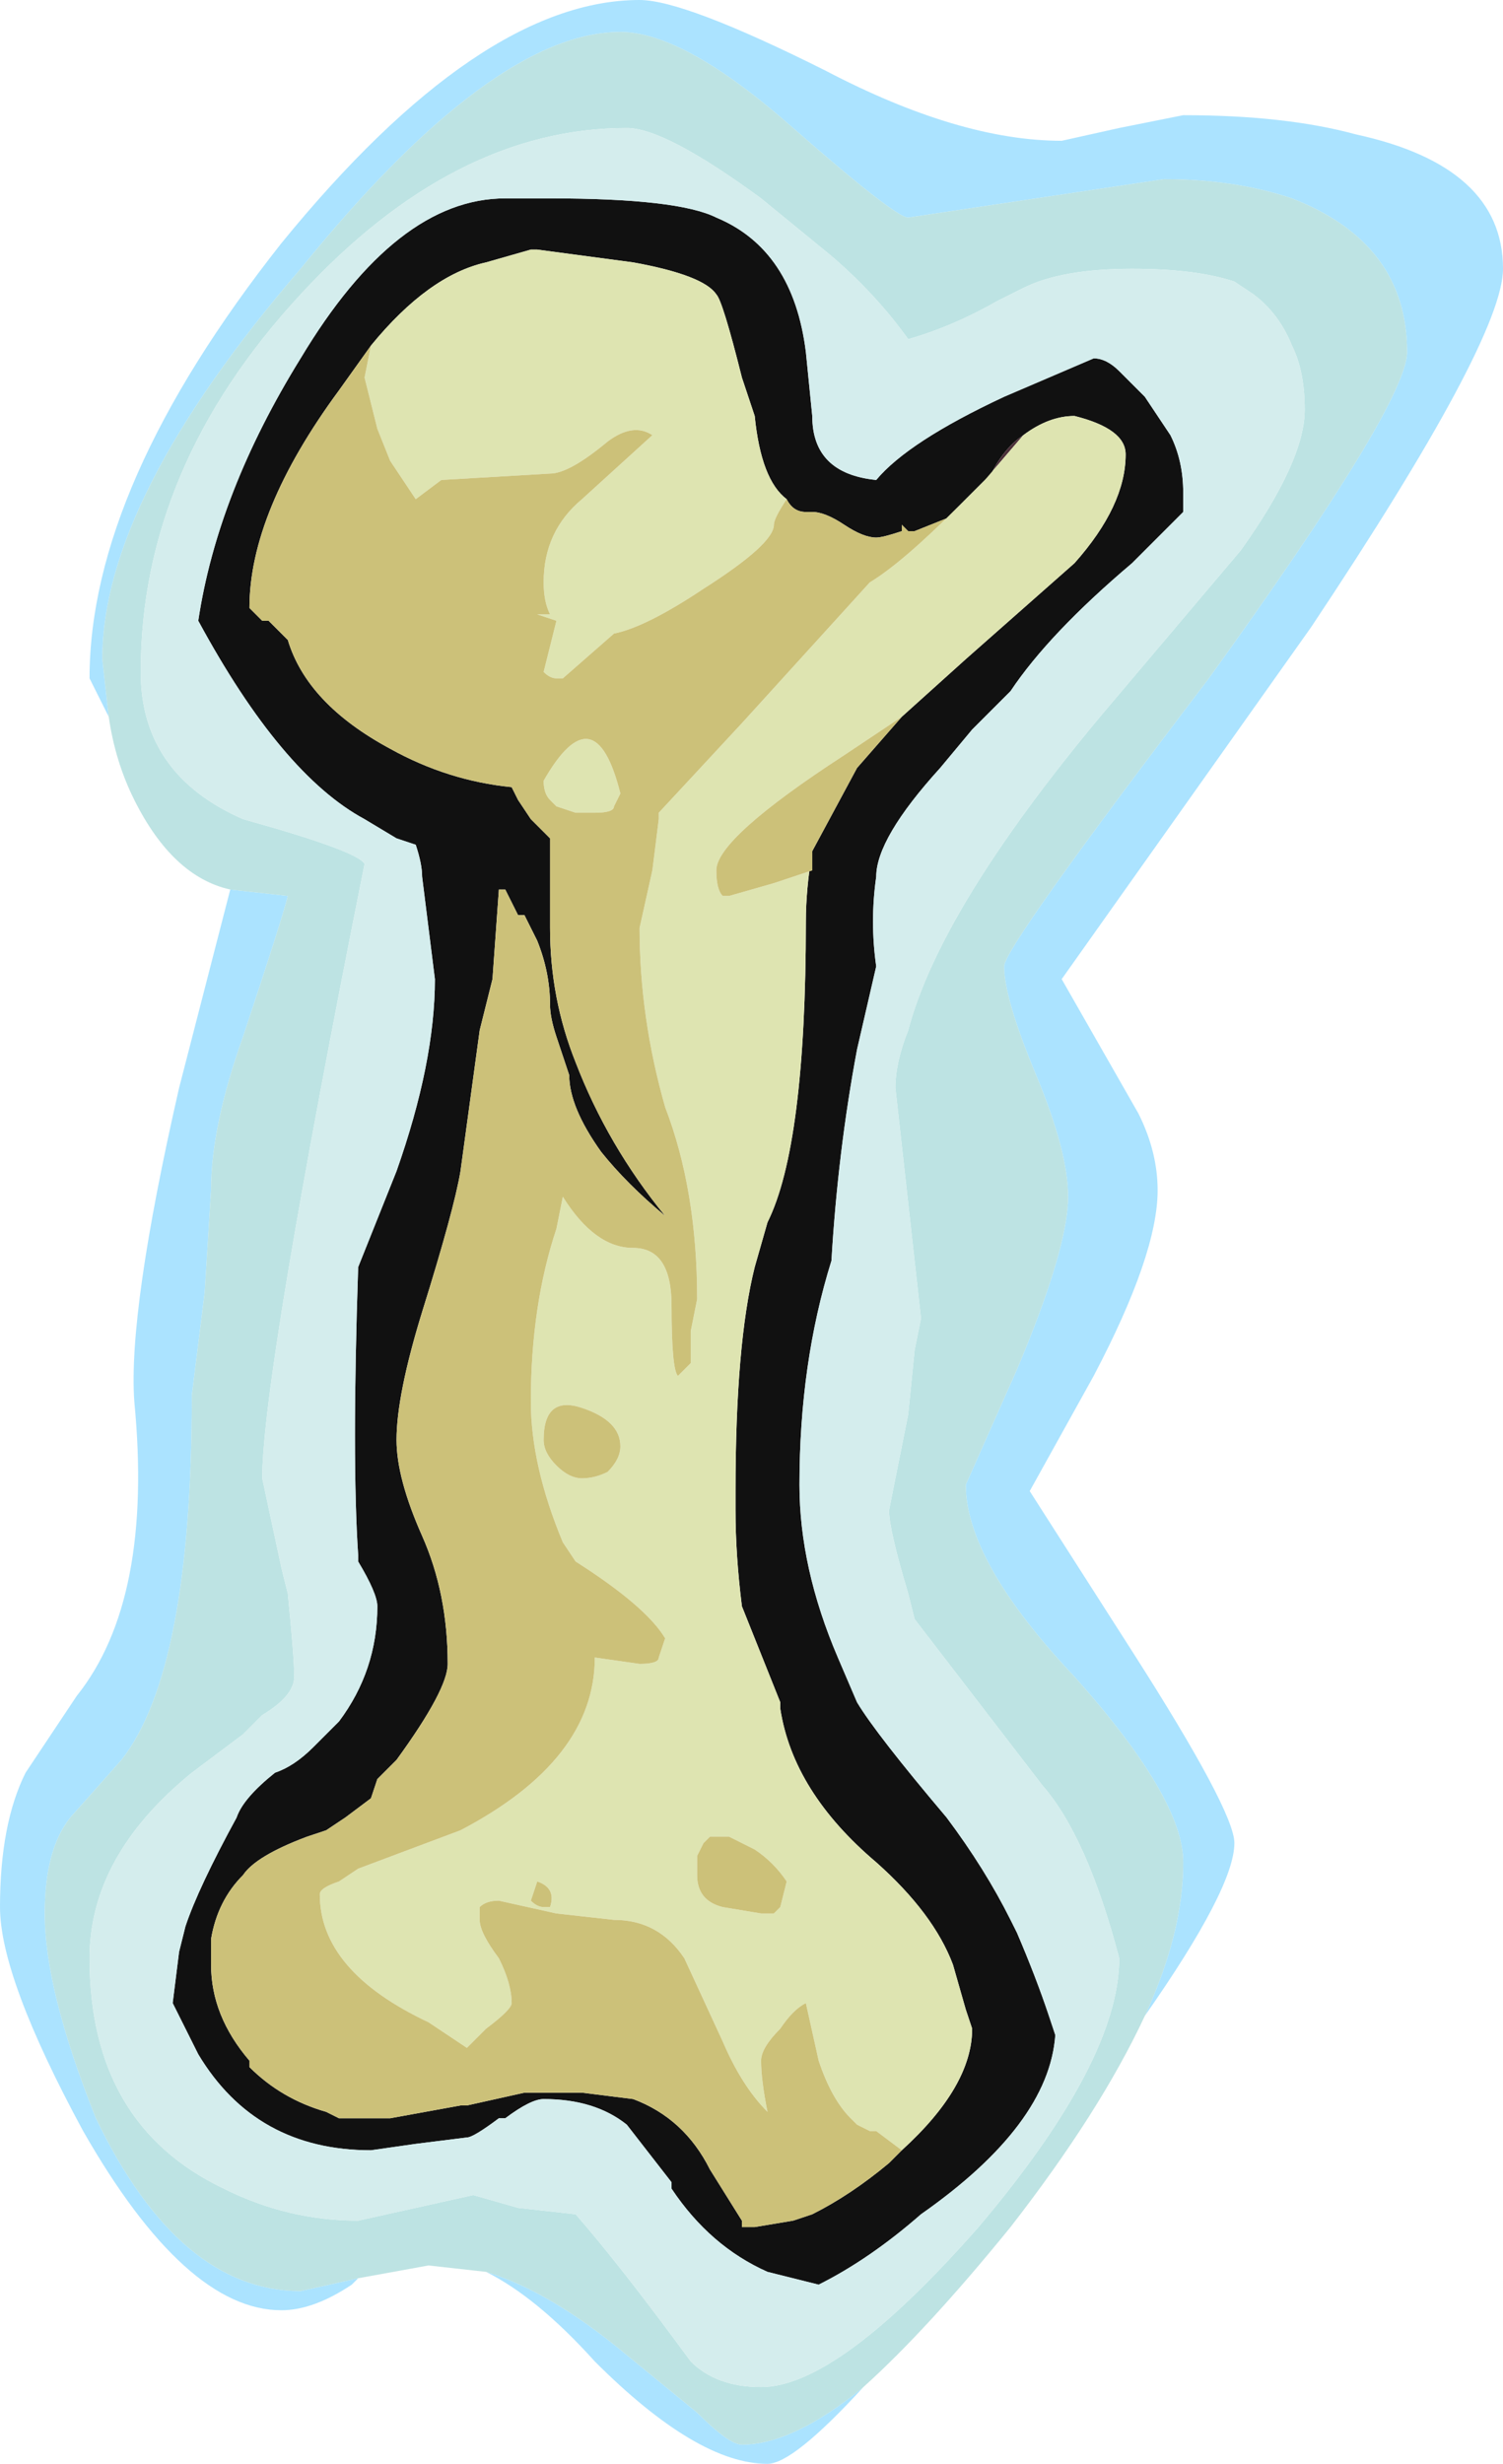 <?xml version="1.0" encoding="UTF-8" standalone="no"?>
<svg xmlns:ffdec="https://www.free-decompiler.com/flash" xmlns:xlink="http://www.w3.org/1999/xlink" ffdec:objectType="frame" height="134.75px" width="82.25px" xmlns="http://www.w3.org/2000/svg">
  <g transform="matrix(1.0, 0.0, 0.0, 1.0, 24.5, 121.8)">
    <use ffdec:characterId="697" height="19.25" transform="matrix(7.0, 0.0, 0.0, 7.0, -24.5, -121.8)" width="11.75" xlink:href="#shape0"/>
  </g>
  <defs>
    <g id="shape0" transform="matrix(1.0, 0.0, 0.0, 1.0, 3.5, 17.4)">
      <path d="M2.65 -13.5 Q2.45 -13.65 2.4 -14.15 L2.3 -14.45 Q2.15 -15.05 2.1 -15.1 2.0 -15.25 1.45 -15.35 L0.7 -15.45 0.65 -15.45 0.3 -15.35 Q-0.15 -15.25 -0.6 -14.7 L-0.85 -14.35 Q-1.55 -13.4 -1.55 -12.65 L-1.45 -12.55 -1.4 -12.55 -1.25 -12.4 Q-1.1 -11.9 -0.45 -11.55 0.0 -11.3 0.5 -11.25 L0.55 -11.15 0.65 -11.0 0.8 -10.85 0.8 -10.15 Q0.8 -9.6 1.0 -9.1 1.25 -8.45 1.7 -7.9 1.4 -8.15 1.2 -8.4 0.95 -8.75 0.95 -9.0 L0.85 -9.3 Q0.8 -9.45 0.8 -9.55 0.8 -9.8 0.7 -10.05 L0.6 -10.25 0.55 -10.25 0.45 -10.45 0.4 -10.45 0.35 -9.75 0.25 -9.35 0.1 -8.25 Q0.05 -7.95 -0.2 -7.15 -0.4 -6.5 -0.4 -6.15 -0.4 -5.85 -0.2 -5.4 0.0 -4.95 0.0 -4.4 0.0 -4.2 -0.4 -3.65 L-0.55 -3.5 -0.6 -3.35 -0.8 -3.2 -0.95 -3.1 -1.1 -3.05 Q-1.5 -2.9 -1.6 -2.75 -1.8 -2.55 -1.85 -2.25 L-1.85 -2.05 Q-1.85 -1.65 -1.55 -1.3 L-1.55 -1.25 Q-1.3 -1.0 -0.95 -0.9 L-0.85 -0.85 -0.45 -0.85 0.1 -0.95 0.15 -0.95 0.6 -1.05 1.05 -1.05 1.45 -1.0 Q1.85 -0.85 2.05 -0.45 L2.3 -0.05 2.3 0.0 2.4 0.0 2.7 -0.05 2.85 -0.1 Q3.15 -0.25 3.45 -0.5 L3.55 -0.6 Q4.1 -1.1 4.1 -1.55 L4.05 -1.7 3.95 -2.05 Q3.8 -2.45 3.35 -2.85 2.7 -3.4 2.6 -4.05 L2.6 -4.1 2.3 -4.85 Q2.25 -5.25 2.25 -5.6 L2.25 -5.75 Q2.25 -6.9 2.4 -7.5 L2.5 -7.85 Q2.8 -8.45 2.8 -10.2 2.8 -10.45 2.85 -10.75 L3.2 -11.4 3.55 -11.8 4.05 -12.25 4.9 -13.0 Q5.3 -13.45 5.3 -13.85 5.3 -14.05 4.9 -14.15 4.7 -14.15 4.5 -14.0 4.35 -13.9 4.25 -13.7 L4.2 -13.65 4.0 -13.45 3.9 -13.35 3.65 -13.25 3.6 -13.25 3.55 -13.3 3.55 -13.25 Q3.4 -13.2 3.35 -13.2 3.25 -13.2 3.1 -13.3 2.95 -13.4 2.85 -13.4 L2.8 -13.4 Q2.7 -13.4 2.65 -13.5 M0.8 -15.85 Q1.8 -15.85 2.1 -15.7 2.7 -15.45 2.8 -14.65 L2.85 -14.15 Q2.85 -13.7 3.35 -13.65 3.6 -13.95 4.35 -14.3 L5.05 -14.6 Q5.15 -14.6 5.25 -14.5 L5.45 -14.3 5.65 -14.0 Q5.75 -13.8 5.75 -13.55 L5.75 -13.4 5.35 -13.0 Q4.7 -12.45 4.4 -12.0 L4.1 -11.7 3.85 -11.4 Q3.35 -10.85 3.35 -10.55 3.3 -10.2 3.35 -9.85 L3.2 -9.2 Q3.05 -8.4 3.0 -7.55 2.75 -6.75 2.75 -5.8 2.75 -5.15 3.05 -4.45 L3.2 -4.1 Q3.35 -3.85 3.9 -3.2 4.2 -2.8 4.4 -2.4 L4.45 -2.3 Q4.6 -1.95 4.7 -1.65 L4.75 -1.5 Q4.7 -0.8 3.7 -0.1 3.3 0.25 2.9 0.45 2.7 0.4 2.5 0.35 2.05 0.15 1.75 -0.3 L1.75 -0.35 1.4 -0.8 Q1.15 -1.0 0.75 -1.0 0.65 -1.0 0.45 -0.85 L0.4 -0.85 Q0.2 -0.7 0.15 -0.7 L-0.25 -0.65 -0.6 -0.6 Q-1.5 -0.6 -1.95 -1.35 L-2.15 -1.75 -2.1 -2.15 -2.05 -2.35 Q-1.95 -2.65 -1.65 -3.2 -1.6 -3.35 -1.35 -3.55 -1.2 -3.6 -1.05 -3.75 L-0.85 -3.95 Q-0.55 -4.35 -0.55 -4.85 -0.55 -4.95 -0.7 -5.2 L-0.7 -5.25 Q-0.75 -6.0 -0.7 -7.5 L-0.4 -8.25 Q-0.1 -9.1 -0.1 -9.75 L-0.2 -10.55 Q-0.2 -10.65 -0.25 -10.8 L-0.4 -10.85 -0.65 -11.0 Q-1.3 -11.35 -1.95 -12.55 -1.8 -13.55 -1.15 -14.6 -0.4 -15.85 0.45 -15.85 L0.8 -15.85" fill="#111111" fill-rule="evenodd" stroke="none"/>
      <path d="M4.2 -13.65 L4.25 -13.7 Q4.35 -13.9 4.5 -14.0 L4.2 -13.65" fill="#4d313a" fill-rule="evenodd" stroke="none"/>
      <path d="M-0.6 -14.7 Q-0.15 -15.25 0.3 -15.35 L0.65 -15.45 0.7 -15.45 1.45 -15.35 Q2.0 -15.25 2.1 -15.1 2.15 -15.05 2.3 -14.45 L2.4 -14.15 Q2.45 -13.65 2.65 -13.5 2.55 -13.35 2.55 -13.3 2.55 -13.15 2.0 -12.8 1.55 -12.5 1.3 -12.45 L0.9 -12.1 0.85 -12.1 Q0.8 -12.1 0.75 -12.15 L0.85 -12.55 0.7 -12.6 0.8 -12.6 Q0.75 -12.7 0.75 -12.85 0.75 -13.25 1.05 -13.5 L1.6 -14.0 Q1.45 -14.1 1.25 -13.95 0.95 -13.7 0.8 -13.7 L-0.05 -13.65 -0.25 -13.5 -0.45 -13.8 -0.55 -14.05 -0.65 -14.45 -0.6 -14.7 M4.0 -13.45 L4.2 -13.65 4.5 -14.0 Q4.7 -14.15 4.9 -14.15 5.3 -14.05 5.3 -13.85 5.3 -13.45 4.9 -13.0 L4.05 -12.25 3.55 -11.8 3.1 -11.5 Q2.1 -10.85 2.1 -10.6 2.1 -10.45 2.15 -10.4 L2.2 -10.4 2.55 -10.5 2.85 -10.6 2.85 -10.75 Q2.8 -10.45 2.8 -10.2 2.8 -8.45 2.5 -7.85 L2.4 -7.5 Q2.25 -6.9 2.25 -5.75 L2.25 -5.6 Q2.25 -5.25 2.3 -4.85 L2.6 -4.1 2.6 -4.05 Q2.7 -3.4 3.35 -2.85 3.8 -2.45 3.95 -2.05 L4.05 -1.7 4.1 -1.55 Q4.1 -1.1 3.55 -0.6 L3.35 -0.75 3.3 -0.75 3.2 -0.8 3.15 -0.85 Q3.0 -1.0 2.9 -1.3 L2.8 -1.75 Q2.7 -1.7 2.6 -1.55 2.45 -1.4 2.45 -1.3 2.45 -1.15 2.5 -0.9 2.3 -1.1 2.15 -1.45 L1.85 -2.1 Q1.65 -2.4 1.3 -2.4 L0.85 -2.45 0.4 -2.55 Q0.3 -2.55 0.25 -2.5 L0.25 -2.4 Q0.25 -2.3 0.4 -2.1 0.5 -1.9 0.5 -1.75 0.5 -1.7 0.3 -1.55 L0.15 -1.4 -0.15 -1.6 Q-1.0 -2.0 -1.0 -2.6 -1.0 -2.65 -0.85 -2.7 L-0.7 -2.8 0.1 -3.1 Q1.15 -3.65 1.15 -4.45 L1.5 -4.4 Q1.65 -4.4 1.65 -4.45 L1.7 -4.6 Q1.55 -4.85 1.0 -5.2 L0.9 -5.35 Q0.65 -5.95 0.65 -6.45 0.65 -7.2 0.85 -7.8 L0.9 -8.05 Q1.15 -7.65 1.45 -7.65 1.75 -7.65 1.75 -7.2 1.75 -6.7 1.8 -6.65 L1.9 -6.75 1.9 -7.0 1.95 -7.25 Q1.95 -8.1 1.7 -8.75 1.5 -9.45 1.5 -10.15 L1.6 -10.6 1.65 -11.0 1.65 -11.05 2.3 -11.75 3.3 -12.85 Q3.55 -13.0 4.0 -13.45 M1.3 -11.1 Q1.3 -11.05 1.15 -11.05 L1.0 -11.05 0.85 -11.1 0.8 -11.15 Q0.75 -11.2 0.75 -11.3 1.15 -12.0 1.35 -11.2 L1.3 -11.1 M0.75 -2.5 L0.8 -2.5 Q0.85 -2.65 0.7 -2.7 L0.65 -2.55 Q0.7 -2.5 0.75 -2.5 M2.4 -2.95 L2.2 -3.05 2.05 -3.05 2.0 -3.0 1.95 -2.9 1.95 -2.75 Q1.95 -2.55 2.15 -2.5 L2.45 -2.45 2.55 -2.45 2.6 -2.5 2.65 -2.7 Q2.55 -2.85 2.4 -2.95 M0.75 -6.15 Q0.75 -6.05 0.85 -5.95 0.95 -5.85 1.05 -5.85 1.15 -5.85 1.25 -5.9 1.35 -6.0 1.35 -6.1 1.35 -6.3 1.05 -6.4 0.75 -6.5 0.75 -6.15" fill="#dee4b1" fill-rule="evenodd" stroke="none"/>
      <path d="M-0.6 -14.7 L-0.65 -14.45 -0.55 -14.05 -0.45 -13.8 -0.25 -13.5 -0.05 -13.65 0.8 -13.7 Q0.95 -13.7 1.25 -13.95 1.45 -14.1 1.6 -14.0 L1.05 -13.5 Q0.75 -13.25 0.75 -12.85 0.75 -12.7 0.8 -12.6 L0.7 -12.6 0.85 -12.55 0.75 -12.15 Q0.8 -12.1 0.85 -12.1 L0.9 -12.1 1.3 -12.45 Q1.55 -12.5 2.0 -12.8 2.55 -13.15 2.55 -13.3 2.55 -13.35 2.65 -13.5 2.7 -13.4 2.8 -13.4 L2.85 -13.4 Q2.95 -13.4 3.1 -13.3 3.25 -13.2 3.35 -13.2 3.4 -13.2 3.55 -13.25 L3.55 -13.3 3.6 -13.25 3.65 -13.25 3.9 -13.35 4.0 -13.45 Q3.55 -13.0 3.3 -12.85 L2.3 -11.75 1.65 -11.05 1.65 -11.0 1.6 -10.6 1.5 -10.15 Q1.5 -9.45 1.7 -8.75 1.95 -8.1 1.95 -7.25 L1.9 -7.0 1.9 -6.75 1.8 -6.65 Q1.75 -6.7 1.75 -7.2 1.75 -7.65 1.45 -7.65 1.15 -7.65 0.9 -8.05 L0.85 -7.8 Q0.65 -7.2 0.65 -6.45 0.65 -5.95 0.9 -5.35 L1.0 -5.2 Q1.55 -4.85 1.7 -4.6 L1.65 -4.45 Q1.65 -4.4 1.5 -4.4 L1.15 -4.45 Q1.15 -3.65 0.1 -3.1 L-0.7 -2.8 -0.85 -2.7 Q-1.0 -2.65 -1.0 -2.6 -1.0 -2.0 -0.15 -1.6 L0.15 -1.4 0.3 -1.55 Q0.5 -1.7 0.5 -1.75 0.5 -1.9 0.4 -2.1 0.25 -2.3 0.25 -2.4 L0.25 -2.5 Q0.3 -2.55 0.4 -2.55 L0.85 -2.45 1.3 -2.4 Q1.65 -2.4 1.85 -2.1 L2.15 -1.45 Q2.3 -1.1 2.5 -0.9 2.45 -1.15 2.45 -1.3 2.45 -1.4 2.6 -1.55 2.7 -1.7 2.8 -1.75 L2.9 -1.3 Q3.0 -1.0 3.15 -0.85 L3.2 -0.8 3.3 -0.75 3.35 -0.75 3.55 -0.6 3.45 -0.5 Q3.15 -0.25 2.85 -0.1 L2.7 -0.05 2.4 0.0 2.3 0.0 2.3 -0.05 2.05 -0.45 Q1.85 -0.85 1.45 -1.0 L1.05 -1.05 0.6 -1.05 0.15 -0.95 0.1 -0.95 -0.45 -0.85 -0.85 -0.85 -0.95 -0.9 Q-1.3 -1.0 -1.55 -1.25 L-1.55 -1.3 Q-1.85 -1.65 -1.85 -2.05 L-1.85 -2.25 Q-1.8 -2.55 -1.6 -2.75 -1.5 -2.9 -1.1 -3.05 L-0.95 -3.1 -0.8 -3.2 -0.6 -3.35 -0.55 -3.5 -0.4 -3.65 Q0.0 -4.2 0.0 -4.4 0.0 -4.95 -0.2 -5.4 -0.4 -5.85 -0.4 -6.15 -0.4 -6.5 -0.2 -7.15 0.05 -7.95 0.1 -8.25 L0.25 -9.35 0.35 -9.75 0.4 -10.45 0.45 -10.45 0.55 -10.25 0.6 -10.25 0.7 -10.05 Q0.8 -9.8 0.8 -9.55 0.8 -9.45 0.85 -9.3 L0.95 -9.0 Q0.95 -8.75 1.2 -8.4 1.4 -8.15 1.7 -7.9 1.25 -8.45 1.0 -9.1 0.8 -9.6 0.8 -10.15 L0.8 -10.85 0.65 -11.0 0.55 -11.15 0.5 -11.25 Q0.0 -11.3 -0.45 -11.55 -1.1 -11.9 -1.25 -12.4 L-1.4 -12.55 -1.45 -12.55 -1.55 -12.65 Q-1.55 -13.4 -0.85 -14.35 L-0.6 -14.7 M3.55 -11.8 L3.2 -11.4 2.85 -10.75 2.85 -10.6 2.55 -10.5 2.2 -10.4 2.15 -10.4 Q2.1 -10.45 2.1 -10.6 2.1 -10.85 3.1 -11.5 L3.55 -11.8 M1.3 -11.1 L1.35 -11.2 Q1.15 -12.0 0.75 -11.3 0.75 -11.2 0.8 -11.15 L0.85 -11.1 1.0 -11.05 1.15 -11.05 Q1.3 -11.05 1.3 -11.1 M0.75 -6.15 Q0.75 -6.5 1.05 -6.4 1.35 -6.3 1.35 -6.1 1.35 -6.0 1.25 -5.9 1.15 -5.85 1.05 -5.85 0.95 -5.85 0.85 -5.95 0.75 -6.05 0.75 -6.15 M2.4 -2.95 Q2.55 -2.85 2.65 -2.7 L2.6 -2.5 2.55 -2.45 2.45 -2.45 2.15 -2.5 Q1.95 -2.55 1.95 -2.75 L1.95 -2.9 2.0 -3.0 2.05 -3.05 2.2 -3.05 2.4 -2.95 M0.75 -2.5 Q0.7 -2.5 0.65 -2.55 L0.7 -2.7 Q0.85 -2.65 0.8 -2.5 L0.75 -2.5" fill="#ccc179" fill-rule="evenodd" stroke="none"/>
      <path d="M5.45 -1.65 Q5.75 -2.3 5.75 -2.85 5.75 -3.35 4.9 -4.3 4.05 -5.2 4.05 -5.8 L4.45 -6.7 Q4.85 -7.65 4.85 -8.05 4.85 -8.4 4.6 -9.0 4.35 -9.6 4.35 -9.85 4.35 -10.0 5.95 -12.1 7.5 -14.25 7.5 -14.65 7.5 -15.5 6.6 -15.85 6.15 -16.0 5.6 -16.0 L3.6 -15.7 Q3.5 -15.7 2.7 -16.4 1.85 -17.15 1.35 -17.15 0.35 -17.15 -1.15 -15.3 -2.7 -13.5 -2.7 -12.25 L-2.65 -11.8 -2.8 -12.1 Q-2.8 -13.6 -1.3 -15.5 0.25 -17.4 1.5 -17.4 1.85 -17.4 2.95 -16.85 4.0 -16.3 4.8 -16.3 L5.25 -16.4 5.75 -16.5 Q6.55 -16.5 7.1 -16.35 8.25 -16.1 8.25 -15.3 8.25 -14.75 6.75 -12.5 L4.8 -9.75 5.4 -8.7 Q5.55 -8.4 5.55 -8.1 5.55 -7.6 5.05 -6.65 L4.55 -5.75 5.35 -4.5 Q6.15 -3.25 6.15 -3.0 6.15 -2.65 5.45 -1.65 M-1.7 -10.45 L-1.25 -10.4 Q-1.3 -10.2 -1.6 -9.3 -1.85 -8.6 -1.85 -8.1 L-1.9 -7.3 -2.0 -6.5 Q-2.0 -4.35 -2.55 -3.65 L-2.95 -3.2 Q-3.15 -2.95 -3.15 -2.45 -3.15 -1.85 -2.75 -0.85 -2.1 0.5 -1.15 0.5 L-0.7 0.4 -0.75 0.45 Q-1.05 0.65 -1.3 0.65 -2.05 0.65 -2.85 -0.75 -3.5 -1.95 -3.5 -2.5 -3.5 -3.15 -3.3 -3.55 L-2.9 -4.15 Q-2.3 -4.9 -2.45 -6.45 -2.5 -7.15 -2.1 -8.9 L-1.7 -10.45 M0.3 0.35 Q0.8 0.5 1.4 1.0 L1.95 1.45 Q2.2 1.7 2.3 1.7 2.7 1.7 3.25 1.25 2.7 1.85 2.5 1.85 1.95 1.85 1.15 1.05 0.7 0.55 0.3 0.35" fill="#66ccff" fill-opacity="0.549" fill-rule="evenodd" stroke="none"/>
      <path d="M2.45 -15.85 Q1.7 -16.4 1.4 -16.4 0.05 -16.4 -1.15 -15.1 -2.4 -13.75 -2.4 -12.15 -2.4 -11.35 -1.6 -11.0 -0.7 -10.75 -0.65 -10.65 -1.45 -6.65 -1.45 -5.85 L-1.3 -5.15 -1.25 -4.95 Q-1.2 -4.45 -1.2 -4.3 -1.2 -4.15 -1.45 -4.0 L-1.6 -3.85 -2.0 -3.55 Q-2.8 -2.9 -2.8 -2.1 -2.8 -0.8 -1.75 -0.3 -1.25 -0.05 -0.7 -0.05 L0.2 -0.25 0.55 -0.15 1.0 -0.1 Q1.35 0.3 1.9 1.05 2.1 1.25 2.45 1.25 3.05 1.25 4.15 0.0 5.25 -1.3 5.25 -2.1 5.0 -3.05 4.65 -3.45 L3.65 -4.75 3.6 -4.95 Q3.45 -5.45 3.45 -5.6 L3.6 -6.35 3.65 -6.85 3.7 -7.1 3.5 -8.9 Q3.5 -9.1 3.6 -9.35 3.85 -10.3 5.1 -11.8 L6.2 -13.1 Q6.7 -13.8 6.7 -14.2 6.7 -14.5 6.6 -14.7 6.5 -14.95 6.3 -15.1 L6.15 -15.2 Q5.85 -15.3 5.35 -15.3 4.8 -15.3 4.5 -15.15 L4.3 -15.05 Q3.95 -14.85 3.6 -14.75 3.35 -15.1 3.0 -15.4 L2.45 -15.85 M-2.65 -11.8 L-2.7 -12.25 Q-2.7 -13.5 -1.15 -15.3 0.35 -17.15 1.35 -17.15 1.85 -17.15 2.7 -16.4 3.5 -15.7 3.6 -15.7 L5.6 -16.0 Q6.15 -16.0 6.6 -15.85 7.5 -15.5 7.5 -14.65 7.5 -14.25 5.95 -12.1 4.35 -10.0 4.35 -9.85 4.35 -9.6 4.6 -9.0 4.85 -8.4 4.85 -8.05 4.85 -7.65 4.45 -6.7 L4.05 -5.8 Q4.05 -5.2 4.9 -4.3 5.75 -3.35 5.75 -2.85 5.75 -2.3 5.45 -1.65 5.1 -0.9 4.4 0.0 3.75 0.8 3.25 1.25 2.7 1.7 2.3 1.7 2.2 1.7 1.95 1.45 L1.4 1.0 Q0.8 0.5 0.3 0.35 L-0.15 0.3 -0.7 0.4 -1.15 0.5 Q-2.1 0.5 -2.75 -0.85 -3.15 -1.85 -3.15 -2.45 -3.15 -2.95 -2.95 -3.2 L-2.55 -3.65 Q-2.0 -4.35 -2.0 -6.5 L-1.9 -7.3 -1.85 -8.1 Q-1.85 -8.6 -1.6 -9.3 -1.3 -10.2 -1.25 -10.4 L-1.7 -10.45 Q-2.15 -10.55 -2.45 -11.15 -2.6 -11.45 -2.65 -11.8" fill="#b1dede" fill-opacity="0.847" fill-rule="evenodd" stroke="none"/>
      <path d="M0.8 -15.85 L0.45 -15.85 Q-0.4 -15.85 -1.15 -14.6 -1.8 -13.55 -1.95 -12.55 -1.3 -11.35 -0.65 -11.0 L-0.4 -10.85 -0.25 -10.8 Q-0.2 -10.65 -0.2 -10.55 L-0.1 -9.75 Q-0.1 -9.1 -0.4 -8.25 L-0.7 -7.5 Q-0.75 -6.0 -0.7 -5.25 L-0.7 -5.2 Q-0.55 -4.95 -0.55 -4.85 -0.55 -4.35 -0.85 -3.95 L-1.05 -3.75 Q-1.2 -3.6 -1.35 -3.55 -1.6 -3.35 -1.65 -3.2 -1.95 -2.65 -2.05 -2.35 L-2.1 -2.15 -2.15 -1.75 -1.95 -1.35 Q-1.5 -0.6 -0.6 -0.6 L-0.25 -0.65 0.15 -0.7 Q0.2 -0.7 0.4 -0.85 L0.45 -0.85 Q0.65 -1.0 0.75 -1.0 1.15 -1.0 1.4 -0.8 L1.75 -0.35 1.75 -0.3 Q2.05 0.15 2.5 0.35 2.7 0.4 2.9 0.45 3.3 0.25 3.7 -0.1 4.7 -0.8 4.75 -1.5 L4.7 -1.65 Q4.6 -1.95 4.45 -2.3 L4.4 -2.4 Q4.2 -2.8 3.9 -3.2 3.35 -3.85 3.2 -4.1 L3.05 -4.45 Q2.75 -5.15 2.75 -5.8 2.75 -6.75 3.0 -7.55 3.05 -8.4 3.2 -9.2 L3.35 -9.85 Q3.3 -10.2 3.35 -10.55 3.35 -10.85 3.85 -11.4 L4.1 -11.7 4.4 -12.0 Q4.7 -12.45 5.35 -13.0 L5.75 -13.4 5.75 -13.55 Q5.75 -13.8 5.65 -14.0 L5.45 -14.3 5.25 -14.5 Q5.15 -14.6 5.05 -14.6 L4.35 -14.3 Q3.6 -13.95 3.35 -13.65 2.85 -13.7 2.85 -14.15 L2.8 -14.65 Q2.7 -15.45 2.1 -15.7 1.8 -15.85 0.8 -15.85 M2.45 -15.85 L3.0 -15.4 Q3.35 -15.1 3.6 -14.75 3.95 -14.85 4.3 -15.05 L4.5 -15.15 Q4.8 -15.3 5.35 -15.3 5.85 -15.3 6.15 -15.2 L6.3 -15.1 Q6.5 -14.95 6.6 -14.7 6.7 -14.5 6.7 -14.2 6.7 -13.8 6.2 -13.1 L5.1 -11.8 Q3.85 -10.3 3.6 -9.35 3.5 -9.1 3.5 -8.9 L3.7 -7.1 3.65 -6.85 3.6 -6.35 3.45 -5.6 Q3.45 -5.45 3.6 -4.95 L3.65 -4.75 4.65 -3.45 Q5.0 -3.05 5.25 -2.1 5.25 -1.3 4.15 0.0 3.05 1.25 2.45 1.25 2.1 1.25 1.9 1.05 1.35 0.3 1.0 -0.1 L0.55 -0.15 0.2 -0.25 -0.7 -0.05 Q-1.25 -0.05 -1.75 -0.3 -2.8 -0.8 -2.8 -2.1 -2.8 -2.9 -2.0 -3.55 L-1.6 -3.85 -1.45 -4.0 Q-1.2 -4.15 -1.2 -4.3 -1.2 -4.45 -1.25 -4.95 L-1.3 -5.15 -1.45 -5.85 Q-1.45 -6.65 -0.65 -10.65 -0.7 -10.75 -1.6 -11.0 -2.4 -11.35 -2.4 -12.15 -2.4 -13.75 -1.15 -15.1 0.05 -16.4 1.4 -16.4 1.7 -16.4 2.45 -15.85" fill="#cfebeb" fill-opacity="0.898" fill-rule="evenodd" stroke="none"/>
    </g>
  </defs>
</svg>
